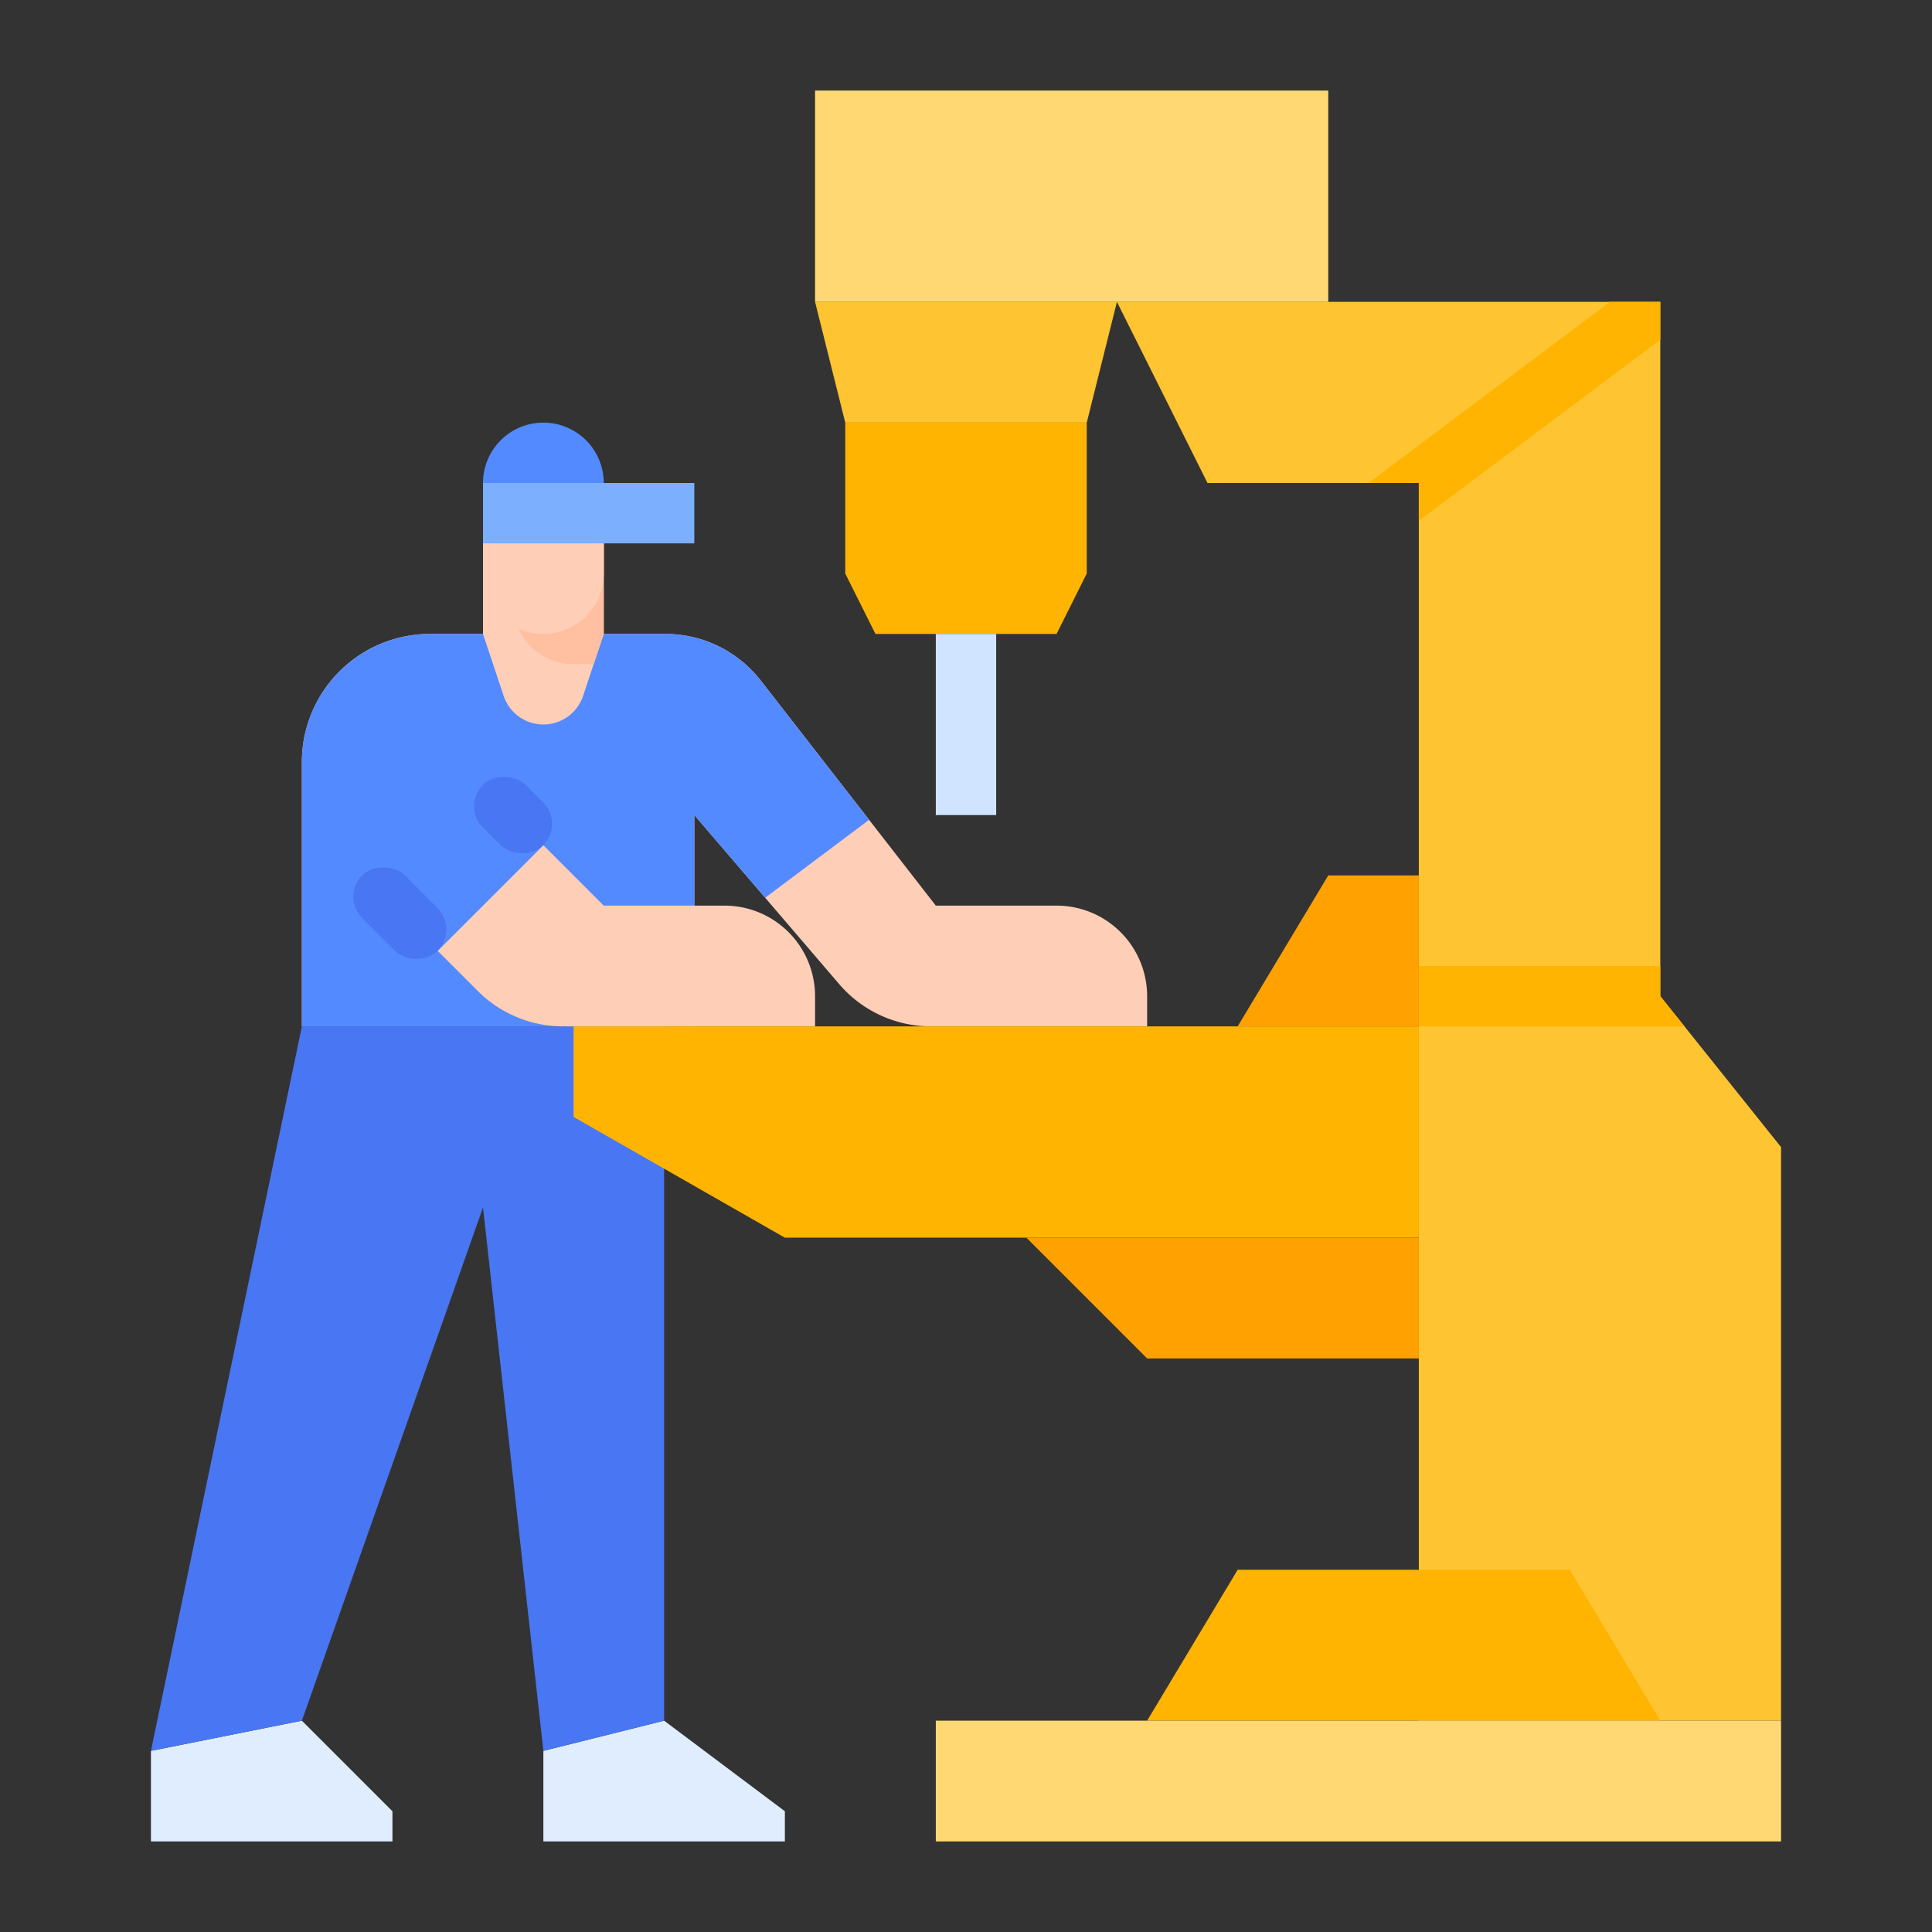 <svg id="flat" height="512" viewBox="0 0 512 512" width="512" xmlns="http://www.w3.org/2000/svg"><rect x="0" y="0" width="512" height="512" fill="#333333" stroke="none"/><path d="m472 304v152h-96v-328h-56l-24-48h144v184l6.4 8z" fill="#ffc431"/><path d="m304 264v8h-57.28a32.016 32.016 0 0 1 -24.3-11.17l-19.64-22.92-18.78-21.91v56h-104v-70.06a33.946 33.946 0 0 1 33.94-33.94h62.41a32.016 32.016 0 0 1 25.26 12.35l28.71 36.91 17.68 22.74h32a24.006 24.006 0 0 1 24 24z" fill="#ffceb6"/><path d="m230.32 217.26-27.54 20.65-18.78-21.91v56h-104v-70.06a33.946 33.946 0 0 1 33.94-33.94h62.41a32.016 32.016 0 0 1 25.26 12.35z" fill="#548aff"/><path d="m160 144v24l-2.67 8-2.8 8.41a11.102 11.102 0 0 1 -21.06 0l-5.47-16.41v-24z" fill="#ffceb6"/><path d="m160 144v24l-2.67 8h-5.33a15.996 15.996 0 0 1 -16-16v-16z" fill="#ffbfa1"/><path d="m160 136h-32v16a16 16 0 0 0 16 16 16 16 0 0 0 16-16z" fill="#ffceb6"/><path d="m216 24h136v56h-136z" fill="#ffd873"/><path d="m288 112h-64l-8-32h80z" fill="#ffc431"/><path d="m288 152-8 16h-48l-8-16v-40h64z" fill="#ffb401"/><path d="m248 168h16v48h-16z" fill="#d1e4ff"/><path d="m446.4 272h-70.4v-16h64v8z" fill="#ffb401"/><path d="m440 456-24-40h-88l-24 40z" fill="#ffb401"/><path d="m248 456h224v32h-224z" fill="#ffd873"/><rect fill="#4976f2" height="28.284" rx="8" transform="matrix(.707 -.707 .707 .707 -140.073 145.833)" width="16" x="98" y="227.858"/><rect fill="#4976f2" height="22.627" rx="8" transform="matrix(.707 -.707 .707 .707 -112.902 159.431)" width="16" x="128" y="204.686"/><path d="m176 456 32 24v8h-64v-24z" fill="#e0edff"/><path d="m40 464 40-8 24 24v8h-64z" fill="#e0edff"/><path d="m144 464 32-8v-184h-96l-40 192 40-8 48-136z" fill="#4976f2"/><path d="m116 252 28-28 16 16h32a24 24 0 0 1 24 24v8h-66.745a32 32 0 0 1 -22.627-9.373z" fill="#ffceb6"/><path d="m376 328h-168l-56-32v-24h224z" fill="#ffb401"/><path d="m376 360h-72l-32-32h104z" fill="#ffa100"/><path d="m376 232h-24l-24 40h48z" fill="#ffa100"/><path d="m440 80v10l-64 48v-10h-13.33l63.99-48z" fill="#ffb401"/><path d="m144 112a16 16 0 0 1 16 16v8a0 0 0 0 1 0 0h-32a0 0 0 0 1 0 0v-8a16 16 0 0 1 16-16z" fill="#548aff"/><path d="m128 128h56v16h-56z" fill="#7dafff"/></svg>